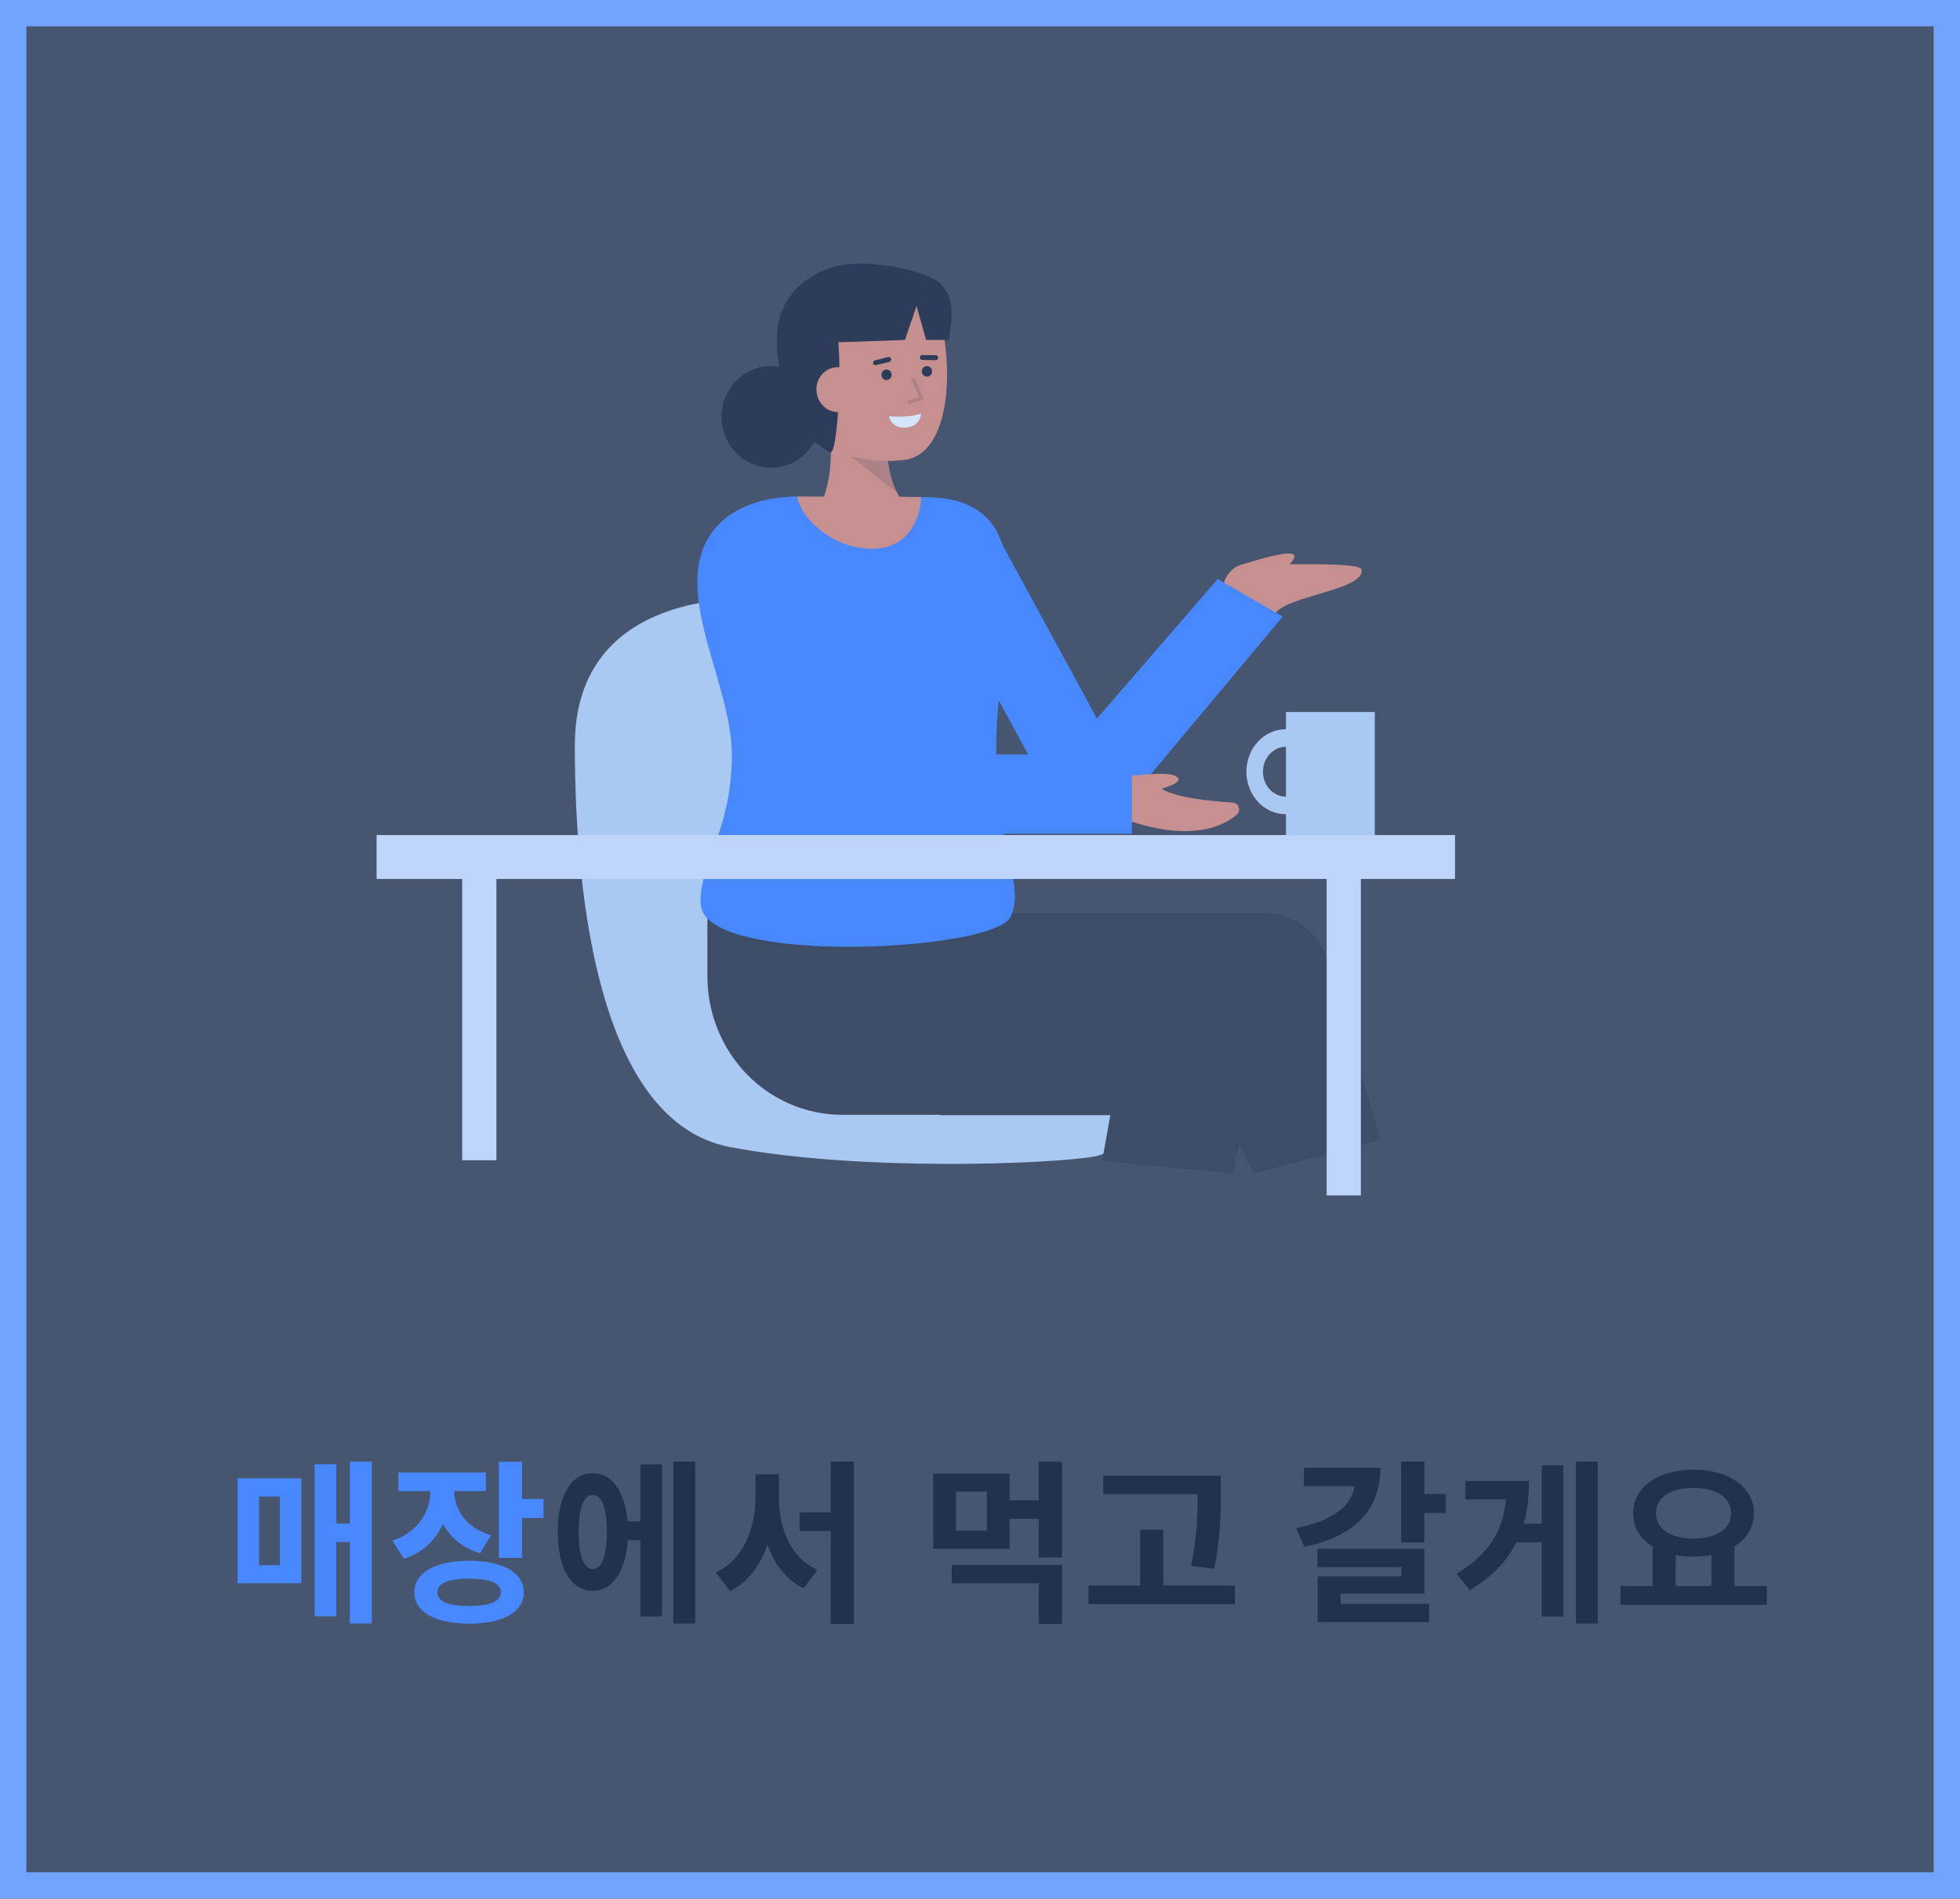 <svg width="223" height="216" viewBox="0 0 223 216" fill="none" xmlns="http://www.w3.org/2000/svg">
<rect x="0" y="0" width="223" height="216" fill="#333333" stroke="none"/>
<path d="M29.481 170.26V178.06H31.841V170.26H29.481ZM27.021 180.12V168.18H34.281V180.12H27.021ZM39.801 166.28H42.301V184.7H39.801V175.44H38.261V183.88H35.801V166.58H38.261V173.32H39.801V166.28ZM55.88 174.66L54.62 176.7C52.6 176.1 51.2 174.88 50.4 173.36C49.58 175.18 48.12 176.64 45.96 177.34L44.64 175.28C47.62 174.28 48.94 171.94 48.98 169.64H45.32V167.52H55.28V169.64H51.68C51.72 171.74 52.98 173.8 55.88 174.66ZM53.38 182.7C55.72 182.7 56.98 182.2 56.98 181.16C56.98 180.1 55.72 179.6 53.38 179.6C51.02 179.6 49.76 180.1 49.76 181.16C49.76 182.2 51.02 182.7 53.38 182.7ZM53.38 177.56C57.2 177.56 59.6 178.9 59.6 181.16C59.6 183.4 57.2 184.72 53.38 184.72C49.54 184.72 47.14 183.4 47.14 181.16C47.14 178.9 49.54 177.56 53.38 177.56ZM59.4 170.54H61.84V172.7H59.4V177.24H56.76V166.3H59.4V170.54Z" fill="#367CFF"/>
<path d="M67.438 178.5C68.458 178.5 69.038 177.12 69.038 174.28C69.038 171.46 68.458 170.08 67.438 170.08C66.438 170.08 65.838 171.46 65.838 174.28C65.838 177.12 66.438 178.5 67.438 178.5ZM72.858 173.08V166.6H75.318V183.9H72.858V175.22H71.418C71.178 178.82 69.678 180.98 67.438 180.98C64.998 180.98 63.458 178.46 63.458 174.28C63.458 170.12 64.998 167.6 67.438 167.6C69.618 167.6 71.098 169.64 71.398 173.08H72.858ZM76.598 166.28H79.098V184.7H76.598V166.28ZM88.617 167.72V170.38C88.617 173.86 89.957 177.24 92.997 178.6L91.437 180.7C89.417 179.72 88.077 177.92 87.317 175.7C86.517 178.06 85.137 179.98 83.077 181.02L81.437 178.9C84.557 177.46 85.957 173.88 85.957 170.38V167.72H88.617ZM94.517 166.28H97.157V184.76H94.517V174.18H90.977V172.06H94.517V166.28ZM108.287 180.12V178.04H120.827V184.74H118.187V180.12H108.287ZM112.287 174.14V169.7H108.787V174.14H112.287ZM118.187 166.3H120.827V177.2H118.187V172.8H114.867V176.2H106.187V167.64H114.867V170.68H118.187V166.3ZM138.166 178.46L135.526 178.16C136.226 174.68 136.266 172.12 136.266 169.98H125.526V167.88H138.906V169.64C138.906 171.94 138.906 174.54 138.166 178.46ZM132.366 180.38H140.506V182.5H123.846V180.38H129.726V174.04H132.366V180.38ZM148.356 166.98H157.056C157.056 171.9 153.956 174.86 148.396 175.98L147.456 173.84C151.756 173.04 153.816 171.2 154.116 169.08H148.356V166.98ZM152.536 181.3V182.46H162.596V184.54H149.916V179.34H159.456V178.28H149.896V176.2H162.056V181.3H152.536ZM162.056 169.96H164.496V172.12H162.056V175.48H159.416V166.28H162.056V169.96ZM175.414 173.34V166.7H177.874V183.9H175.414V175.46H172.534C171.494 177.56 169.814 179.38 167.214 180.9L165.714 179.04C169.394 176.84 171.014 174.18 171.334 170.58H166.734V168.48H173.954C173.954 170.22 173.794 171.84 173.354 173.34H175.414ZM179.294 166.28H181.794V184.7H179.294V166.28ZM190.653 176.92V180.44H194.713V176.92C194.073 177.04 193.393 177.1 192.673 177.1C191.953 177.1 191.293 177.04 190.653 176.92ZM192.673 169.28C190.113 169.28 188.413 170.32 188.413 172.16C188.413 173.98 190.113 175.04 192.673 175.04C195.233 175.04 196.953 173.98 196.953 172.16C196.953 170.32 195.233 169.28 192.673 169.28ZM197.333 180.44H201.033V182.58H184.353V180.44H188.033V175.94C186.633 175.08 185.793 173.76 185.813 172.16C185.813 169.14 188.713 167.2 192.673 167.2C196.653 167.2 199.553 169.14 199.553 172.16C199.553 173.76 198.713 175.08 197.333 175.94V180.44Z" fill="black"/>
<path d="M146.31 92.627V95H156.418V81H146.31V82.965C145.721 82.959 145.137 83.08 144.591 83.32C144.045 83.56 143.549 83.915 143.131 84.364C142.712 84.813 142.38 85.348 142.154 85.937C141.927 86.526 141.811 87.158 141.811 87.796C141.811 88.434 141.927 89.066 142.154 89.655C142.38 90.244 142.712 90.778 143.131 91.228C143.549 91.677 144.045 92.032 144.591 92.272C145.137 92.512 145.721 92.632 146.31 92.627ZM143.691 87.794C143.691 87.421 143.759 87.053 143.891 86.709C144.023 86.365 144.216 86.052 144.459 85.789C144.702 85.526 144.99 85.317 145.308 85.175C145.626 85.033 145.966 84.96 146.31 84.96V90.63C145.966 90.63 145.625 90.557 145.308 90.414C144.99 90.272 144.701 90.063 144.458 89.799C144.215 89.536 144.022 89.223 143.891 88.879C143.759 88.535 143.691 88.166 143.691 87.794Z" fill="#C1D8ED"/>
<path d="M85.352 68.172C85.352 68.172 65.403 66.879 65.403 84.776C65.403 102.674 68.343 127.688 83.042 130.491C97.741 133.295 119.458 132.449 124.5 131.572C130.694 130.493 133.394 115.738 125.144 114.75C101.729 111.946 113.07 70.113 85.352 68.172Z" fill="#C1D8ED"/>
<path d="M92.025 59.041C92.025 59.041 95.137 57.347 94.442 48.645L100.872 47.42C100.872 47.42 100.15 55.223 103.403 57.7L92.025 59.041Z" fill="#E98862"/>
<g opacity="0.15">
<path d="M102.085 56.069L96.743 51.872L100.939 51.827C101.06 53.302 101.449 54.74 102.085 56.069Z" fill="black"/>
</g>
<path d="M90.794 45.27C91.239 47.91 92.642 50.41 94.91 51.263C97.382 52.27 100.057 52.642 102.701 52.344C109.74 51.751 108.348 35.316 105.006 32.122C101.663 28.929 91.856 30.951 90.663 36.291C90.046 39.053 90.37 42.757 90.794 45.27Z" fill="#E98862"/>
<path d="M107.328 32.689C107.118 32.346 106.823 32.067 106.474 31.879C103.348 30.133 97.556 29.529 94.773 30.384C91.546 31.376 87.498 34.155 88.535 40.893C88.579 41.176 88.626 41.449 88.675 41.719C87.655 41.54 86.608 41.653 85.646 42.045C84.685 42.437 83.847 43.093 83.225 43.941C82.603 44.789 82.22 45.797 82.118 46.854C82.016 47.911 82.2 48.976 82.649 49.933C83.097 50.89 83.794 51.701 84.662 52.279C85.53 52.856 86.536 53.177 87.57 53.207C88.603 53.236 89.625 52.973 90.523 52.446C91.421 51.918 92.16 51.147 92.659 50.218C93.138 50.642 93.655 51.019 94.204 51.343C94.589 51.578 94.682 51.386 94.816 50.947C95.283 49.414 95.742 43.348 95.376 38.943L102.96 38.674L104.282 34.812L105.365 38.674H107.949C108.295 36.582 108.651 34.21 107.328 32.689Z" fill="#0F1011"/>
<path d="M100.863 43.236C101.185 43.236 101.446 42.968 101.446 42.637C101.446 42.306 101.185 42.038 100.863 42.038C100.541 42.038 100.28 42.306 100.28 42.637C100.28 42.968 100.541 43.236 100.863 43.236Z" fill="#0F1011"/>
<path d="M105.464 42.848C105.786 42.848 106.047 42.58 106.047 42.249C106.047 41.919 105.786 41.651 105.464 41.651C105.142 41.651 104.881 41.919 104.881 42.249C104.881 42.58 105.142 42.848 105.464 42.848Z" fill="#0F1011"/>
<path d="M106.474 40.973C106.545 40.971 106.612 40.94 106.662 40.888C106.711 40.836 106.739 40.766 106.74 40.694C106.74 40.621 106.713 40.551 106.664 40.498C106.615 40.445 106.548 40.414 106.478 40.411L104.933 40.391C104.861 40.392 104.792 40.421 104.74 40.473C104.689 40.525 104.658 40.595 104.656 40.669C104.655 40.706 104.662 40.742 104.675 40.776C104.688 40.811 104.708 40.842 104.733 40.868C104.758 40.895 104.788 40.916 104.821 40.931C104.854 40.945 104.89 40.953 104.926 40.953L106.471 40.973H106.474Z" fill="#0F1011"/>
<path d="M99.605 41.552C99.626 41.552 99.648 41.549 99.669 41.544L101.192 41.168C101.261 41.149 101.321 41.103 101.357 41.04C101.394 40.977 101.405 40.901 101.388 40.83C101.372 40.758 101.328 40.697 101.268 40.657C101.207 40.618 101.134 40.605 101.064 40.621L99.541 40.997C99.475 41.013 99.418 41.053 99.38 41.109C99.342 41.166 99.325 41.235 99.333 41.303C99.341 41.372 99.373 41.435 99.423 41.481C99.473 41.526 99.537 41.552 99.605 41.552Z" fill="#0F1011"/>
<path d="M97.829 44.102C97.861 44.437 97.827 44.775 97.73 45.096C97.633 45.418 97.475 45.716 97.264 45.974C97.054 46.232 96.796 46.445 96.505 46.599C96.214 46.754 95.896 46.848 95.57 46.875C95.243 46.903 94.914 46.863 94.603 46.759C94.291 46.655 94.003 46.488 93.755 46.269C93.507 46.049 93.303 45.781 93.157 45.48C93.01 45.179 92.924 44.851 92.901 44.516C92.869 44.182 92.903 43.846 93 43.526C93.097 43.206 93.256 42.91 93.467 42.654C93.678 42.399 93.937 42.19 94.228 42.039C94.52 41.888 94.838 41.8 95.163 41.778C96.925 41.72 97.718 42.705 97.829 44.102Z" fill="#E98862"/>
<g opacity="0.15">
<path d="M103.452 45.959C103.404 45.959 103.357 45.941 103.32 45.909C103.284 45.877 103.26 45.832 103.253 45.783C103.246 45.734 103.256 45.684 103.281 45.642C103.307 45.6 103.347 45.569 103.393 45.555L104.579 45.181L103.749 43.283C103.737 43.258 103.731 43.231 103.729 43.203C103.728 43.176 103.732 43.148 103.741 43.122C103.75 43.096 103.764 43.072 103.783 43.052C103.801 43.032 103.823 43.016 103.848 43.004C103.872 42.993 103.899 42.987 103.926 42.986C103.953 42.986 103.98 42.99 104.005 43.001C104.03 43.011 104.053 43.026 104.072 43.046C104.091 43.065 104.106 43.089 104.116 43.114L105.04 45.225C105.051 45.252 105.057 45.281 105.057 45.31C105.057 45.339 105.051 45.368 105.039 45.395C105.027 45.422 105.01 45.445 104.989 45.465C104.967 45.484 104.942 45.498 104.915 45.507L103.511 45.95C103.492 45.956 103.472 45.959 103.452 45.959Z" fill="black"/>
</g>
<path d="M101.133 47.353C101.133 47.353 103.285 47.586 104.796 47.045C104.796 47.045 104.784 48.501 103.08 48.645C101.377 48.788 101.133 47.353 101.133 47.353Z" fill="white"/>
<path d="M157.074 129.656L151.144 109.61C150.729 107.971 149.797 106.521 148.493 105.485C147.189 104.45 145.588 103.888 143.94 103.887H103.271V103.914H80.487V111.084C80.487 115.259 82.102 119.263 84.977 122.215C87.852 125.167 91.751 126.825 95.816 126.825H106.928V126.87H126.327L125.401 132.068L140.227 133.5L140.977 130.228L142.662 133.5L157.074 129.656Z" fill="#262626"/>
<path d="M138.716 68.874C138.716 68.874 138.776 63.91 142.232 64.168C144.411 64.331 154.769 63.838 154.923 64.807C155.305 67.204 145.831 67.79 144.971 70.023L138.716 68.874Z" fill="#E98862"/>
<path d="M141.007 64.328C141.007 64.328 145.816 62.718 146.998 63.005C148.044 63.261 145.863 65.01 145.863 65.01L141.007 64.328Z" fill="#E98862"/>
<path d="M123.986 93.981C123.205 93.981 122.439 93.766 121.765 93.361C121.092 92.955 120.536 92.372 120.155 91.673L105.62 64.955L113.28 60.561L124.805 81.747L138.545 65.874L145.94 70.144L127.265 92.471C126.854 92.947 126.348 93.327 125.783 93.587C125.218 93.847 124.605 93.981 123.986 93.981Z" fill="#367CFF"/>
<path d="M128.589 88.233C129.788 88.233 133.798 87.582 134.085 88.629C134.256 89.255 131.268 89.996 131.268 89.996" fill="#E98862"/>
<path d="M127.959 93.171C127.959 93.171 136.055 96.586 140.705 92.69C140.824 92.591 140.91 92.457 140.953 92.307C140.996 92.156 140.994 91.996 140.947 91.847C140.9 91.697 140.811 91.566 140.69 91.47C140.569 91.374 140.423 91.317 140.27 91.308C137.134 91.118 130.691 90.469 131.446 88.346H126.389" fill="#E98862"/>
<path d="M128.781 85.829H113.357C113.351 85.312 113.349 84.784 113.357 84.23C113.485 72.769 119.353 57.163 106.003 56.572C105.75 56.564 105.343 56.551 104.82 56.543C104.715 58.816 91.003 58.808 90.713 56.489C86.842 56.493 83.662 57.717 81.827 59.602C75.488 66.111 83.268 77.204 83.268 85.883C83.268 94.563 79.444 98.456 79.726 102.911C80.169 109.913 113.304 108.259 114.991 104.279C116.122 101.613 115.026 99.609 114.163 94.841H128.783L128.781 85.829Z" fill="#367CFF"/>
<path d="M104.819 56.543C104.714 58.816 103.507 62.16 99.796 62.408C94.842 62.747 91.002 58.808 90.712 56.489H90.728C95.598 56.489 101.974 56.498 104.819 56.543Z" fill="#E98862"/>
<path d="M56.48 99H52.585V132H56.48V99Z" fill="#DEE8F5"/>
<path d="M154.834 99H150.939V136H154.834V99Z" fill="#DEE8F5"/>
<path d="M165.546 95H42.847V100H165.546V95Z" fill="#DEE8F5"/>
<rect x="1.5" y="1.5" width="220" height="213" fill="#72A3FF" fill-opacity="0.3" stroke="#72A3FF" stroke-width="3"/>
</svg>
